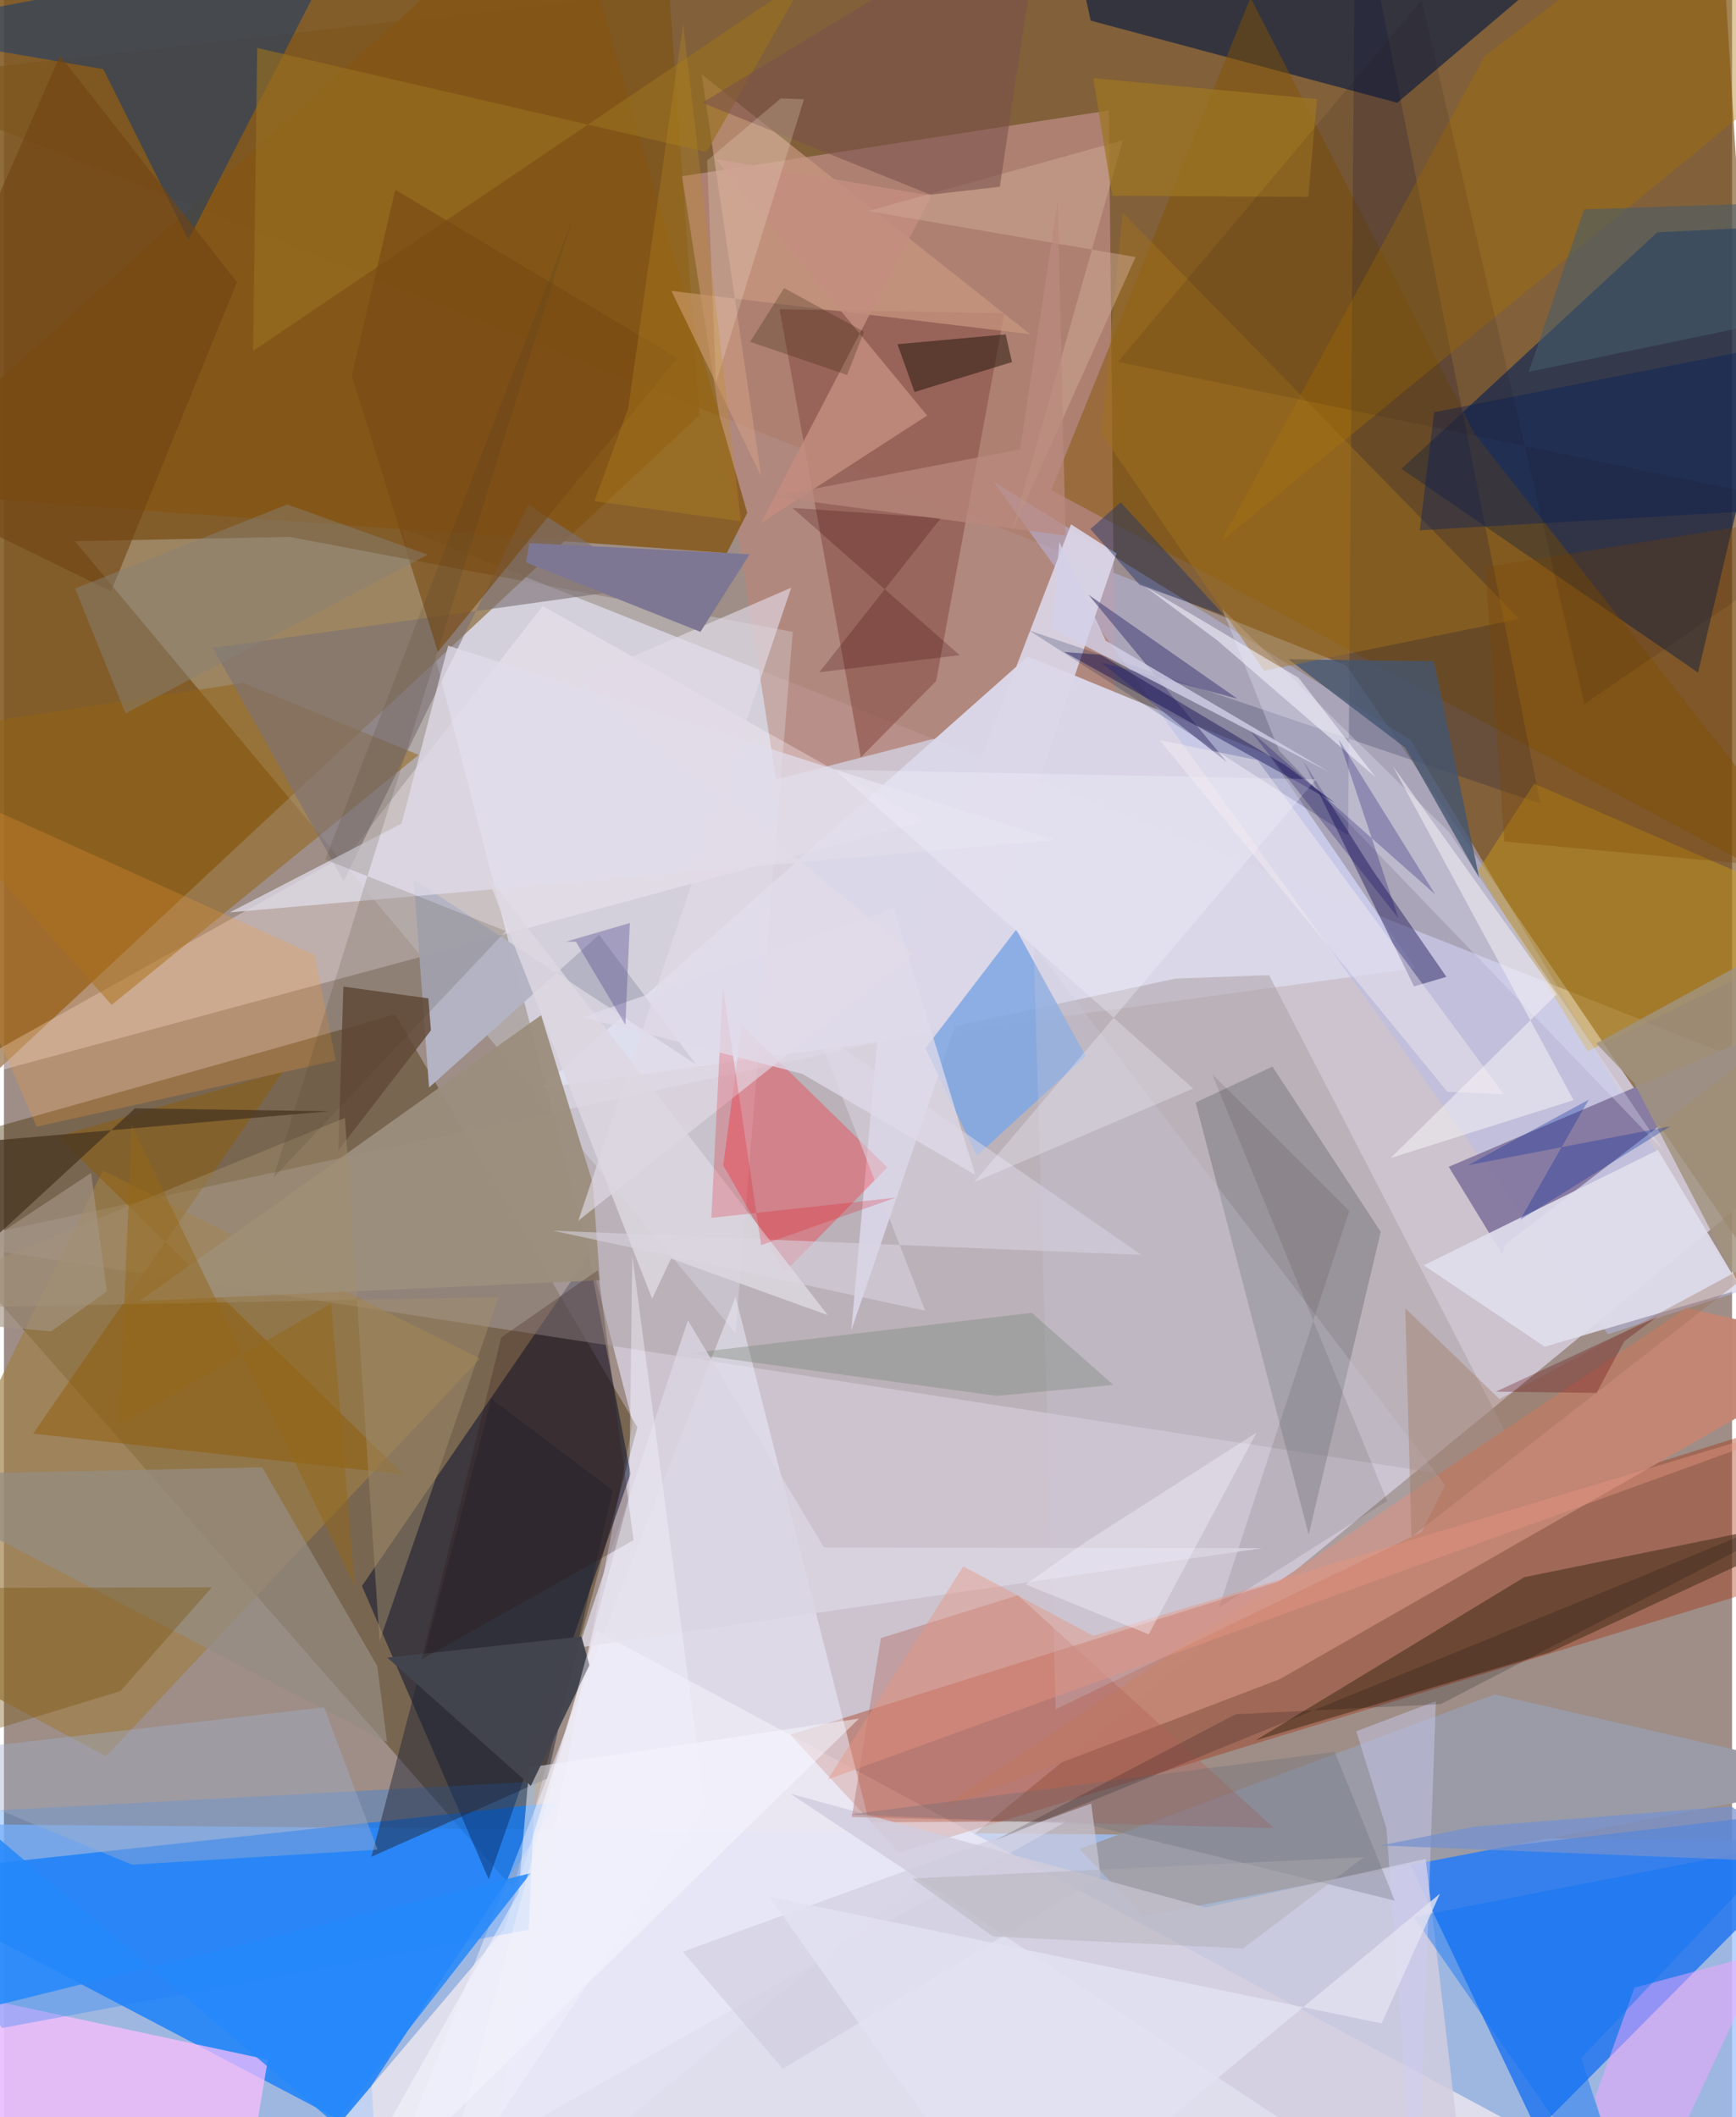 <svg xmlns="http://www.w3.org/2000/svg" width="228" height="278" viewBox="0 0 836 1024"><path fill="#9e8e87" d="M0 0h836v1024H0z"/><path fill="#cdc4d0" fill-opacity=".976" d="M192.55 255.356L898 535.292 227.045 1086l77.21-397.744z"/><path fill="#6b3d00" fill-opacity=".573" d="M-62 38.819L649.507 321.86l224.086 329.313L829.262-62z"/><path fill="#9ec4ff" fill-opacity=".753" d="M850.402 1086L-62 1021.309l32.657-139.086L898 890.55z"/><path fill="#7e561d" fill-opacity=".871" d="M-62 572.605V-62l380.125 6.083 18.406 256.7z"/><path fill="#432e01" fill-opacity=".408" d="M-62 561.54l251.311-70.94 117.114 199.732-60.06 223.197z"/><path fill="#0177ff" fill-opacity=".698" d="M-62 907.495l330.336-35.845-90.493 137.06 1.568 25.515z"/><path fill="#f4eaf2" fill-opacity=".745" d="M839.851 1086L286.502 788.654 242.1 932.928 112.542 1086z"/><path fill="#b5877c" fill-opacity=".839" d="M534.564 53.427L328.04 85.234l45.479 291.807 163.887-42.338z"/><path fill="#dbd8e9" fill-opacity=".973" d="M495.363 317.469l-235.319 208.71 422.6-57.908-70.48-102.886z"/><path fill="#0b6af1" fill-opacity=".71" d="M686.454 1086l60.47-44.533-68.12-142.92L898 872.862z"/><path fill="#a42b06" fill-opacity=".373" d="M898 753.873L433.031 896.049l-52.644-57.013 512.324-160.723z"/><path fill="#132a54" fill-opacity=".694" d="M676.081 226.773l123.75-114.376 70.877-3.49-51.155 216.403z"/><path fill="#010b2d" fill-opacity=".494" d="M173.186 767.072l61.307 141.85 68.659-196.134-20.331-105.405z"/><path fill="#aaa0a3" fill-opacity=".506" d="M611.996 471.63l-45.153 1.66-595.288 127.95 768.81 118.525z"/><path fill="#e9f3ff" fill-opacity=".263" d="M381.6 305.64l-243.566-45.97-103.691 2.09 319.588 383.07z"/><path fill="#845615" fill-opacity=".816" d="M-62 237.423l411.692 30.092 9.896-19.454L270.623-62z"/><path fill="#b8bcea" fill-opacity=".498" d="M775.964 645.344L478.643 232.838 680.46 357.92l158.968 266.746z"/><path fill="#877ba2" fill-opacity=".992" d="M869.648 491.538l-143.222 110.28-1.671 4.74-25.806-42.214z"/><path fill="#9e7e45" fill-opacity=".667" d="M230.213 657.129L47.9 566.17-62 789.757l111.403 59.702z"/><path fill="#132140" fill-opacity=".698" d="M674.032 49.692L797.814-55.245 516.967-29.78l8.781 39.761z"/><path fill="#073777" fill-opacity=".482" d="M89.266 115.961L163.223-28.33-62 14.672 48.03 33.416z"/><path fill="#fff3fc" fill-opacity=".325" d="M445.385 397.016l-184.756-103.87-92.98 119.044-206.633 115.555z"/><path fill="#90584f" fill-opacity=".698" d="M483.934 151.503l-32.97 177.879-36.425 36.927-39.305-216.747z"/><path fill="#9a9ba6" d="M551.09 926.812L898 860.29l-176.87-40.76-200.717 74.784z"/><path fill="#c48673" fill-opacity=".98" d="M813.843 632.64L452.307 875.1 617.2 812.155 898 651.669z"/><path fill="#febeff" fill-opacity=".71" d="M-62 1086V955.414l189.673 40.79-8.883 52.753z"/><path fill="#835300" fill-opacity=".459" d="M506.682 237.05L898 447.135 711.434 209.73 603.052-1.144z"/><path fill="#503723" fill-opacity=".651" d="M898 729.76l-150.242 69.47-142.384 42.562 130.153-78.977z"/><path fill="#6f7078" fill-opacity=".443" d="M666.061 595.8l-34.869 146.324-54.705-208.854 37.172-17.397z"/><path fill="#dad6e7" fill-opacity=".91" d="M423.272 494.99l-13.361 148.42 128.315-375.713-21.997-14.085z"/><path fill="#926415" fill-opacity=".533" d="M-62 357.381l177.856-27.086 84.737 34.821L52.095 486.047z"/><path fill="#ebebfa" fill-opacity=".545" d="M181.132 1068.297l172.81-441.048 64.656 254.14 95.488-.517z"/><path fill="#d1ccde" fill-opacity=".835" d="M380.446 867.555l200.767 55.03 106.574-23.49L709.73 1086z"/><path fill="#ff1f26" fill-opacity=".318" d="M427.334 564.618l-49.707 50.78-29.663-51.74 8.984-67.755z"/><path fill="#80a8e3" fill-opacity=".859" d="M489.71 449.603l33.595 61.16-52.623 48.25-24.921-51.983z"/><path fill="#081044" fill-opacity=".204" d="M653.712-62l-3.443 465.981-154.398-99.063 247.381 83.717z"/><path fill="#e1deed" fill-opacity=".898" d="M745.355 651.346l-58.483-39.358 113.251-55.78 40.36 67.287z"/><path fill="#d1a014" fill-opacity=".412" d="M740.245 379.028l154.44 66.997-128.53 62.419-53.239-87.141z"/><path fill="#8f5a01" fill-opacity=".455" d="M135.055 518.114L25.958 549.651l167.2 163.46-179.033-19.704z"/><path fill="#211b5b" fill-opacity=".459" d="M682.166 477.092l15.654-4.632-35.936-51.925-33.475-52.733z"/><path fill="#cb9982" fill-opacity=".686" d="M337.53 35.932l158.934 125.711-173.551-20.939 43.418 89.695z"/><path fill="#b06059" fill-opacity=".376" d="M410.153 878.834l204.205 5.338-123.863-112.56-66.249 20.677z"/><path fill="#9c8e7d" fill-opacity=".957" d="M284.812 572.135l-24.96-81.108-194.23 138.208 222.692-10.004z"/><path fill="#a87302" fill-opacity=".38" d="M588.688 262.024l253.6-207.884L833.84-62 716.307 27.165z"/><path fill="#948c83" fill-opacity=".714" d="M124.916 709.67L-62 713.63l247.327 128.985-4.748-36.849z"/><path fill="#b3b3c3" fill-opacity=".992" d="M205.653 525.992l82.255-73.887 46.94 62.799-136.602-89.555z"/><path fill="#1b7ff5" fill-opacity=".302" d="M-.981 980.898l254.811-47.523 3.247-71.704L-62 878.767z"/><path fill="#fa9d37" fill-opacity=".247" d="M160.554 512.968L150.31 461.87-62 365.975l77.782 178.93z"/><path fill="#7c7274" fill-opacity=".62" d="M164.348 426.157l-63.309-112.775 213.516-29.915-60.96-39.43z"/><path fill="#634a38" fill-opacity=".839" d="M206.56 498.332l-44.836 58.123 2.487-79.278 41.101 5.694z"/><path fill="#232737" fill-opacity=".482" d="M177.786 898.047l84.962-37.84 31.723-139.382-58.686-44.263z"/><path fill="#f7a4ff" fill-opacity=".486" d="M788.366 1080.888l63.747-136.598-63.345 17.078-19.002 53.118z"/><path fill="#445571" fill-opacity=".788" d="M621.414 318.84l70.338.99 21.953 104.924-35.8-63.085z"/><path fill="#a2aecb" fill-opacity=".404" d="M154.88 825.756L-62 850.83l123.981 51.048 118.77-7.249z"/><path fill="#ebeaff" fill-opacity=".298" d="M616.878 363.092l-27.638-68.76 109.896 108.167 103.426 153.666z"/><path fill="#a3731e" fill-opacity=".447" d="M541.223 102.842L530.8 209.6l78.82 114.818 123.477-25.048z"/><path fill="#595484" fill-opacity=".702" d="M524.669 287.642l67.008 81.037-60.98-48.299 65.963 17.529z"/><path fill="#a1937e" fill-opacity=".831" d="M770.32 504.665l18.288 19.153L898 734.238 880.92 444.26z"/><path fill="#d8d5e3" fill-opacity=".569" d="M445.65 633.932L393.043 498.16 550.36 606.976l-284.786-11.733z"/><path fill="#221508" fill-opacity=".51" d="M487.669 175.113l-3.074-13.38-52.34 4.747 8.261 23.122z"/><path fill="#e0dce9" fill-opacity=".745" d="M214.884 312.282l293.779 93.99-399.404 35.01 83.095-42.963z"/><path fill="#c48e7f" fill-opacity=".827" d="M344.37 76.963l104.37 17.69-82.505 158.31 80.371-51.975z"/><path fill="#ccc6d9" fill-opacity=".267" d="M685.841 740.945L508.807 826.72l-10.673-369.427 199.044 260.964z"/><path fill="#7e8980" fill-opacity=".404" d="M536.643 669.824l-39.446-34.864-166.2 19.636 149.164 20.552z"/><path fill="#987020" fill-opacity=".647" d="M120.525 169.732L388.414-11.322l-48.499 84.897-217.409-50.4z"/><path fill="#e2dbe8" fill-opacity=".635" d="M380.844 284.255L277.841 590.417l162.12-128.77L278.582 328.54z"/><path fill="#794a13" fill-opacity=".655" d="M168.268 181.67l21.049-89.882 136.403 81.369-115.814 142.18z"/><path fill="#f6f2f6" fill-opacity=".529" d="M751.101 480.99l-79.338-110.658 87.588 161.778-88.549 28.006z"/><path fill="#493622" fill-opacity=".761" d="M157.37 537.475l-93.967-1.42L-62 651.57v-94.998z"/><path fill="#724513" fill-opacity=".62" d="M27.137 26.859L-62 230.34l113.828 55.696 60.891-149.57z"/><path fill="#031e5e" fill-opacity=".38" d="M854.057 246.725l-169.141 9.756 6.922-57.096 198.378-39.019z"/><path fill="#d0a894" fill-opacity=".502" d="M547.428 124.336l-129.379-22.25 123.268-34.268-53.659 189.24z"/><path fill="#a08d6d" fill-opacity=".482" d="M-62 633.091l301.313-5.698-57.61 166.386-16.72-253.096z"/><path fill="#9c7054" fill-opacity=".345" d="M677.925 632.768l45.596 43.928 138.72-74.665L680.907 743.35z"/><path fill="#455c6c" fill-opacity=".553" d="M898 96.818v49.751l-160.349 33.262 26.783-78.554z"/><path fill="#79540f" fill-opacity=".373" d="M-62 853.994l118.343-36.058 44.207-50.177-112.522.235z"/><path fill="#7b4300" fill-opacity=".302" d="M716.615 274.32l9.229 132.685L898 422.98l-8.628-176.142z"/><path fill="#1175f3" fill-opacity=".451" d="M681.976 927.108L792.409 1086l-29.427-90.571 97.591-103.1z"/><path fill="#08044b" fill-opacity=".408" d="M512.927 315.357l17.55 1.348 89.54 53.501 23.88 18.111z"/><path fill="#f8f8ff" fill-opacity=".506" d="M413.628 831.225L152.723 1086l96.239-170.589 5.14-60.56z"/><path fill="#f7f4ff" fill-opacity=".294" d="M469.29 571.822l165.473-194.887-232.779-4.684 173.308 154.245z"/><path fill="#2488fa" fill-opacity=".859" d="M160.174 1027.176L-62 838.828l28.418 138.49 288.394-71.338z"/><path fill="#cdcef5" fill-opacity=".459" d="M692.7 822.807l-38.506 14.54 14.64 47.055L683.445 1086z"/><path fill="#656a75" fill-opacity=".298" d="M523.79 882.313l-114.861-4.693 234.841-30.3 29.075 71.96z"/><path fill="#110501" fill-opacity=".094" d="M587.834 777.462L650.87 585.67l-66.447-66.26 84.748 206.523z"/><path fill="#7e7793" d="M254.205 262.692l106.524 5.38-23.795 37.534-84.373-33.561z"/><path fill="#f2f2fb" fill-opacity=".592" d="M626.344 327.877l37.137 47.987-76.735-66.318-34.872-25.96z"/><path fill="#ddd7e1" fill-opacity=".827" d="M233.562 423.16l80.004 204.992 9.16-19.436 75.81 27.37z"/><path fill="#090165" fill-opacity=".255" d="M645.741 357.603l46.662 75.007-89.668-79.417 71.919 91.013z"/><path fill="#d0ccde" fill-opacity=".627" d="M376.8 1000.61l153.845-92.82-4.668-35.471-197.539 71.672z"/><path fill="#878077" fill-opacity=".467" d="M34.408 284.638l24.405 60.374 146.171-76.743-67.956-24.242z"/><path fill="#79514c" fill-opacity=".561" d="M448.272 94.179L337.819 49.703 502.842-50.409l-21.08 140.725z"/><path fill="#4d402b" fill-opacity=".176" d="M130.248 569.793l145.23-465.053-120.06 310.957 87.352 34.585z"/><path fill="#d3d0e9" fill-opacity=".788" d="M533.035 309.889l-22.52-47.828-3.244 42.17 133.932 69.197z"/><path fill="#0a2c9f" fill-opacity=".325" d="M766.645 531.893l-58.368 31.669 97.87-18.832-72.628 45.227z"/><path fill="#9d7523" fill-opacity=".737" d="M536.169 94.71l94.855.526 4.18-47.304-108.226-10.17z"/><path fill="#dad5e2" fill-opacity=".8" d="M278.147 796.857l330.448-48.06-211.869-.317-65.847-109.85z"/><path fill="#42444e" fill-opacity=".98" d="M279.394 791.548l3.82 13.864-28.325 58.3-69.392-61.976z"/><path fill="#7591cf" fill-opacity=".718" d="M711.297 883.485l124.181-9.812 44.356 27.475-213.848-8.545z"/><path fill="#23366b" fill-opacity=".471" d="M549.384 282.851l-23.793-26.972 14.678-12.92 49.991 54.62z"/><path fill="#e7947f" fill-opacity=".42" d="M398.604 860.622L898 679.46 526.93 791.17l-62.846-33.58z"/><path fill="#301410" fill-opacity=".243" d="M202.057 802.573l102.514-57.64-17.245-130.58-46.765 32.59z"/><path fill="#e50212" fill-opacity=".208" d="M431.476 579.23l-89.252 9.814 5.541-112.087 18.53 125.259z"/><path fill="#3a0005" fill-opacity=".231" d="M453.296 250.548l-58.861 74.588 67.925-8.24-80.934-71.234z"/><path fill="#faead4" fill-opacity=".227" d="M340.167 77.644l35.63-30.054 11.252.402-42.609 137.157z"/><path fill="#1b000b" fill-opacity=".098" d="M538.874 175.022L898 249.337l-133.415 91.129L685.866.108z"/><path fill="#e2e1f1" fill-opacity=".82" d="M666.44 978.643l28.268-62.751L489.673 1086 370.171 917.29z"/><path fill="#f6eff1" fill-opacity=".427" d="M606.437 367.688l119.151 161.55-27.303-1.18-139.136-170.043z"/><path fill="#a49583" fill-opacity=".639" d="M42.16 567.327l7.572 57.239-26.94 19.372L-62 636.274z"/><path fill="#c08e20" fill-opacity=".275" d="M301.985 197.468L328.561 11.37l27.933 240.762-70.778-9.712z"/><path fill="#000206" fill-opacity=".176" d="M898 719.201L695.024 824.25l-99.166 4.852-116.03 60.895z"/><path fill="#e0dbe9" fill-opacity=".749" d="M430.509 439.35l-150.546 52.63 106.284 27.424 83.618 48.82z"/><path fill="#443c86" fill-opacity=".329" d="M276.704 455.485l-4.647-.093 30.72-8.952-2.155 49.217z"/><path fill="#61050d" fill-opacity=".298" d="M783.832 648.728l15.785-11.757-77.899 36.133 48.76.602z"/><path fill="#956718" fill-opacity=".486" d="M158.31 630.43L55.716 689.223l6.144-144.734 107.905 222.712z"/><path fill="#2c1c00" fill-opacity=".243" d="M360.977 165.334l16.431-26.016 38.678 21.095-8.19 20.937z"/><path fill="#afacb2" fill-opacity=".412" d="M439.426 908.555l218.422-10.306-58.357 44.136-120.961-5.763z"/><path fill="#f1f1fc" fill-opacity=".443" d="M303.982 607.356l-1.535 117.025-92.687 344.316 129.476-194.614z"/><path fill="#ba8a7f" fill-opacity=".698" d="M372.046 240.204l119.492-22.87 18.277-120.33 3.75 162.076z"/><path fill="#f5f0fe" fill-opacity=".392" d="M523.37 745.756l82.645-52.885-52.214 97.6-59.567-24.13z"/></svg>